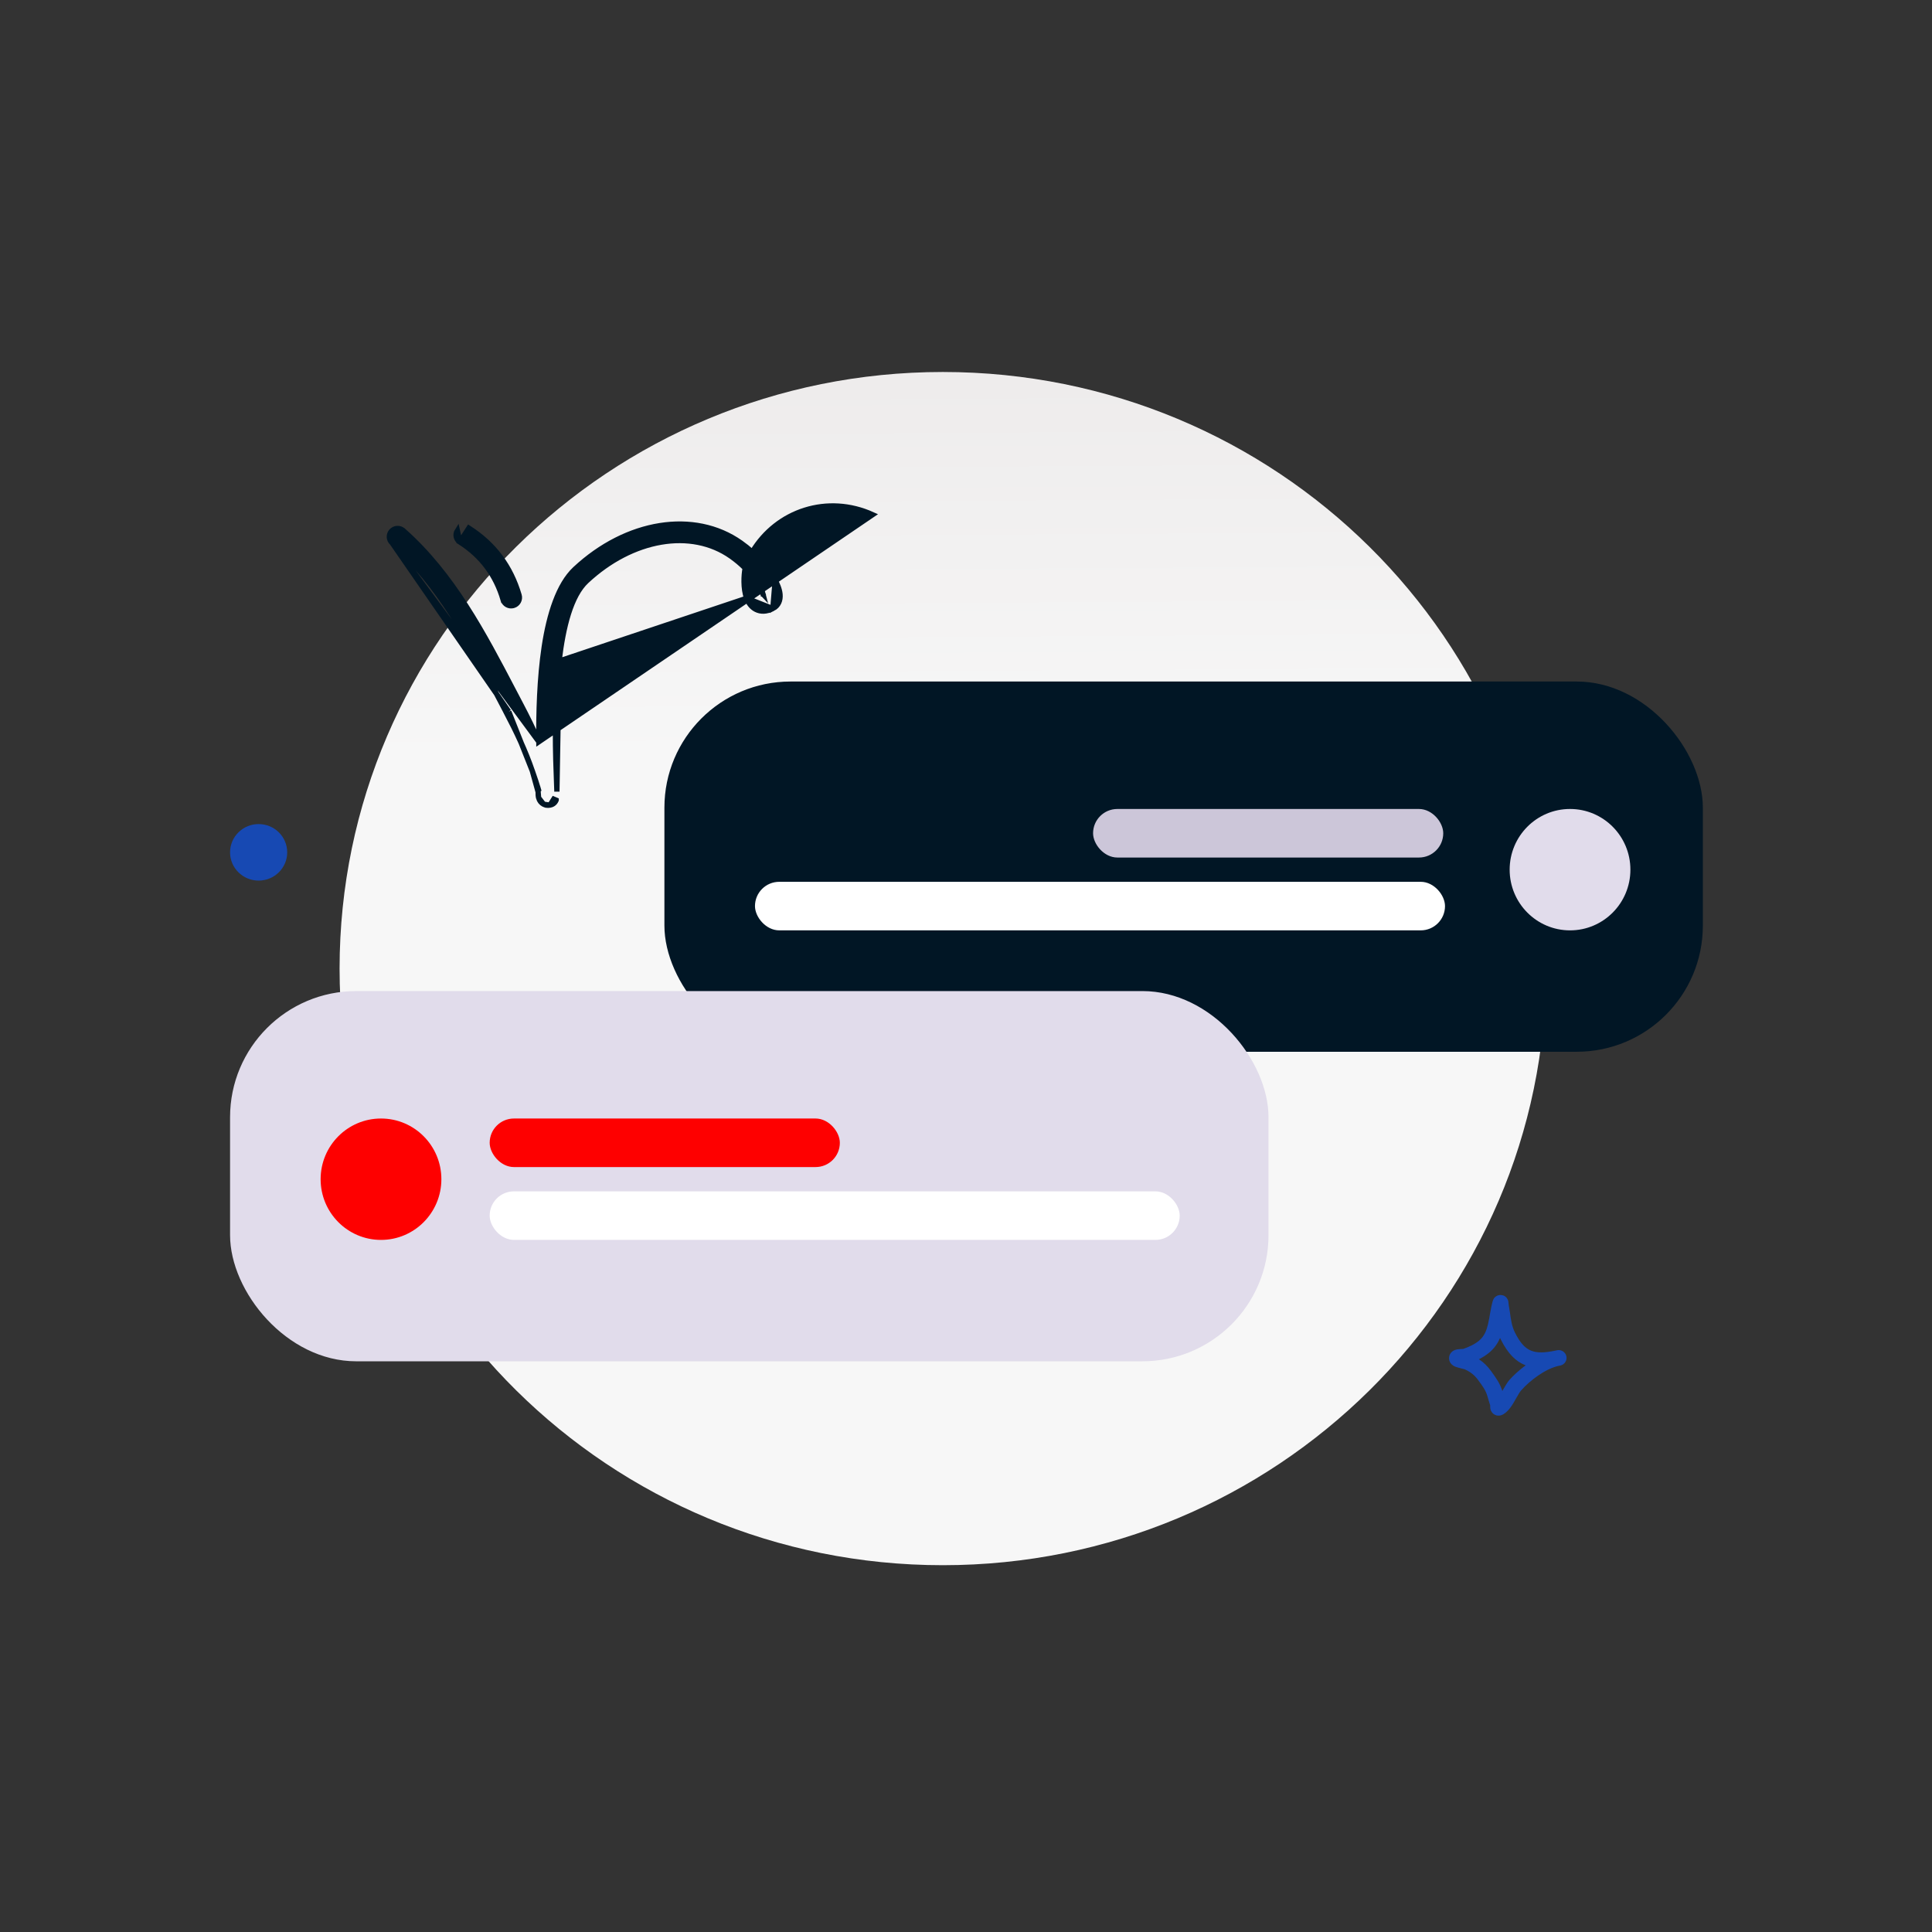 <svg width="185" height="185" viewBox="0 0 185 185" fill="none" xmlns="http://www.w3.org/2000/svg">
<rect x="0" y="0" width="185" height="185" fill="#333333" stroke="none"/>
<path d="M90.281 149.877C122.182 149.877 148.044 124.299 148.044 92.748C148.044 61.197 122.182 35.62 90.281 35.62C58.379 35.62 32.517 61.197 32.517 92.748C32.517 124.299 58.379 149.877 90.281 149.877Z" fill="url(#paint0_linear_3217_4769)"/>
<path fill-rule="evenodd" clip-rule="evenodd" d="M140.118 129.165C140.645 128.98 141.199 128.733 141.626 128.376C142.133 127.952 142.339 127.406 142.478 126.832C142.656 126.093 142.727 125.307 142.943 124.567C143.023 124.292 143.176 124.188 143.242 124.142C143.409 124.026 143.577 123.995 143.736 124.007C143.924 124.02 144.182 124.09 144.352 124.402C144.376 124.446 144.407 124.514 144.428 124.607C144.444 124.676 144.454 124.889 144.47 124.977C144.511 125.193 144.545 125.41 144.577 125.628C144.684 126.353 144.745 126.969 145.083 127.635C145.54 128.539 145.999 129.092 146.621 129.337C147.223 129.574 147.942 129.529 148.86 129.344C148.948 129.323 149.034 129.305 149.12 129.29C149.525 129.22 149.912 129.483 149.992 129.882C150.071 130.281 149.814 130.67 149.412 130.757C149.329 130.776 149.246 130.793 149.164 130.809C147.923 131.113 146.486 132.198 145.65 133.148C145.393 133.441 145.016 134.259 144.631 134.782C144.348 135.167 144.029 135.421 143.761 135.511C143.582 135.571 143.43 135.562 143.305 135.532C143.124 135.487 142.973 135.39 142.858 135.235C142.795 135.151 142.736 135.037 142.709 134.893C142.695 134.823 142.694 134.646 142.694 134.566C142.616 134.299 142.52 134.039 142.45 133.77C142.283 133.128 141.956 132.722 141.568 132.185C141.204 131.682 140.814 131.367 140.242 131.115C140.168 131.097 139.567 130.952 139.355 130.868C139.045 130.746 138.898 130.541 138.844 130.43C138.753 130.243 138.744 130.079 138.762 129.943C138.789 129.742 138.88 129.569 139.042 129.43C139.143 129.344 139.293 129.26 139.494 129.219C139.649 129.187 140.061 129.168 140.118 129.165ZM143.641 128.119C143.669 128.181 143.699 128.242 143.73 128.305C144.401 129.629 145.15 130.368 146.061 130.727L146.092 130.739C145.482 131.186 144.931 131.686 144.509 132.166C144.335 132.363 144.105 132.774 143.857 133.194C143.631 132.469 143.262 131.956 142.798 131.314C142.444 130.824 142.072 130.456 141.615 130.155C141.97 129.976 142.308 129.765 142.602 129.519C143.092 129.109 143.416 128.635 143.641 128.119Z" fill="#1749B3"/>
<ellipse cx="24.766" cy="81.616" rx="2.736" ry="2.706" fill="#1749B3"/>
<path d="M44.036 51.901L44.036 51.901C46.126 53.235 47.487 55.078 48.18 57.441L48.421 57.37L48.179 57.44C48.301 57.863 48.745 58.102 49.166 57.98L49.167 57.98C49.585 57.858 49.833 57.419 49.708 56.996C48.905 54.259 47.318 52.113 44.895 50.566L44.036 51.901ZM44.036 51.901C43.667 51.665 43.557 51.174 43.796 50.804L44.036 51.901Z" fill="#011625" stroke="#011625" stroke-width="0.503"/>
<path d="M74.001 58.276L74.001 58.276C74.547 58 74.743 57.472 74.693 56.908C74.649 56.392 74.375 55.817 74.226 55.556L74.001 58.276ZM74.001 58.276C73.366 58.597 72.825 58.575 72.393 58.361C71.981 58.158 71.68 57.768 71.497 57.285L71.496 57.285M74.001 58.276L71.496 57.285M71.496 57.285C71.322 56.824 71.252 56.257 71.245 55.721C71.239 55.244 71.281 54.774 71.353 54.402C70.939 53.988 70.489 53.61 70.008 53.272C66.198 50.586 60.55 51.546 56.155 55.65C55.423 56.334 54.863 57.413 54.438 58.753C54.014 60.089 53.732 61.659 53.538 63.299L53.538 63.299M71.496 57.285L53.538 63.299M53.538 63.299C53.012 67.74 53.204 72.633 53.295 74.946C53.308 75.293 53.32 75.582 53.326 75.802L53.326 75.803L53.538 63.299ZM52.659 77.095L52.662 77.095C52.833 77.062 53.108 76.966 53.256 76.618C53.256 76.618 53.256 76.618 53.256 76.617L53.024 76.519L52.659 77.095ZM52.659 77.095C52.417 77.138 52.216 77.092 52.053 77.008L52.052 77.007M52.659 77.095L52.052 77.007M52.052 77.007C51.83 76.891 51.654 76.688 51.575 76.395L51.575 76.393M52.052 77.007L51.575 76.393M51.575 76.393C51.533 76.233 51.525 76.03 51.529 75.84L51.529 75.837M51.575 76.393L51.529 75.837M51.529 75.837C51.531 75.798 51.534 75.76 51.536 75.727C51.539 75.692 51.542 75.664 51.543 75.636C51.545 75.609 51.545 75.588 51.545 75.572C51.544 75.556 51.543 75.551 51.543 75.553L51.785 75.484L51.544 75.554C51.397 75.047 51.225 74.549 51.05 74.044C51.024 73.97 50.998 73.896 50.973 73.822L50.972 73.821M51.529 75.837L50.972 73.821M50.972 73.821C50.31 71.889 49.452 70.075 48.495 68.256L48.718 68.139M50.972 73.821L48.718 68.139M48.718 68.139L48.495 68.256C48.238 67.768 47.982 67.277 47.725 66.786C44.929 61.434 42.091 56 37.549 51.989L37.549 51.989M48.718 68.139L37.549 51.989M37.549 51.989C37.221 51.699 37.188 51.197 37.482 50.868C37.773 50.54 38.275 50.513 38.604 50.801L38.605 50.801C43.351 54.992 46.317 60.663 49.185 66.147C49.425 66.606 49.665 67.064 49.905 67.52L49.905 67.52C50.514 68.677 51.086 69.837 51.598 71.029M37.549 51.989L51.598 71.029M51.598 71.029C51.574 68.323 51.658 64.973 52.111 61.953C52.348 60.376 52.693 58.883 53.173 57.601C53.651 56.321 54.271 55.236 55.067 54.492L55.067 54.492C59.997 49.889 66.485 48.844 70.928 51.977L70.928 51.977C71.312 52.248 71.682 52.542 72.033 52.857C74.417 48.89 79.267 47.334 83.561 49.284C83.561 49.284 83.561 49.284 83.561 49.284L51.598 71.029ZM73.089 56.937C73.086 56.936 73.087 56.937 73.095 56.936L73.089 56.937ZM73.089 56.937C73.091 56.941 73.092 56.946 73.093 56.951C73.093 56.952 73.093 56.954 73.094 56.956C73.094 56.957 73.094 56.958 73.094 56.959C73.096 56.973 73.099 56.995 73.1 57.023C73.102 57.055 73.102 57.086 73.102 57.105L73.089 56.937ZM72.986 56.724L72.986 56.725C73.016 56.802 73.038 56.855 73.062 56.895C73.073 56.912 73.081 56.922 73.088 56.929C73.048 56.764 72.973 56.593 72.907 56.461C72.929 56.555 72.955 56.643 72.986 56.724ZM73.339 56.898L73.339 56.898L73.339 56.898Z" fill="#011625" stroke="#011625" stroke-width="0.503"/>
<rect x="63.621" y="65.26" width="99.437" height="35.452" rx="12.08" fill="#011625"/>
<rect x="104.668" y="77.464" width="33.531" height="4.649" rx="2.325" fill="#CCC6D9"/>
<rect x="72.293" y="84.438" width="66.075" height="4.649" rx="2.325" fill="white"/>
<ellipse cx="150.339" cy="83.276" rx="5.781" ry="5.812" fill="#E1DCEB"/>
<rect x="22.03" y="94.9" width="99.437" height="35.452" rx="12.08" fill="#E1DCEB"/>
<rect x="46.889" y="107.104" width="33.531" height="4.649" rx="2.325" fill="#FE0000"/>
<rect x="46.889" y="114.078" width="66.075" height="4.649" rx="2.325" fill="white"/>
<ellipse cx="36.483" cy="112.916" rx="5.781" ry="5.812" fill="#FE0000"/>
<defs>
<linearGradient id="paint0_linear_3217_4769" x1="89.835" y1="17.018" x2="90.993" y2="217.644" gradientUnits="userSpaceOnUse">
<stop stop-color="#E9E6E6"/>
<stop offset="0.276" stop-color="#F7F7F7"/>
</linearGradient>
</defs>
</svg>
